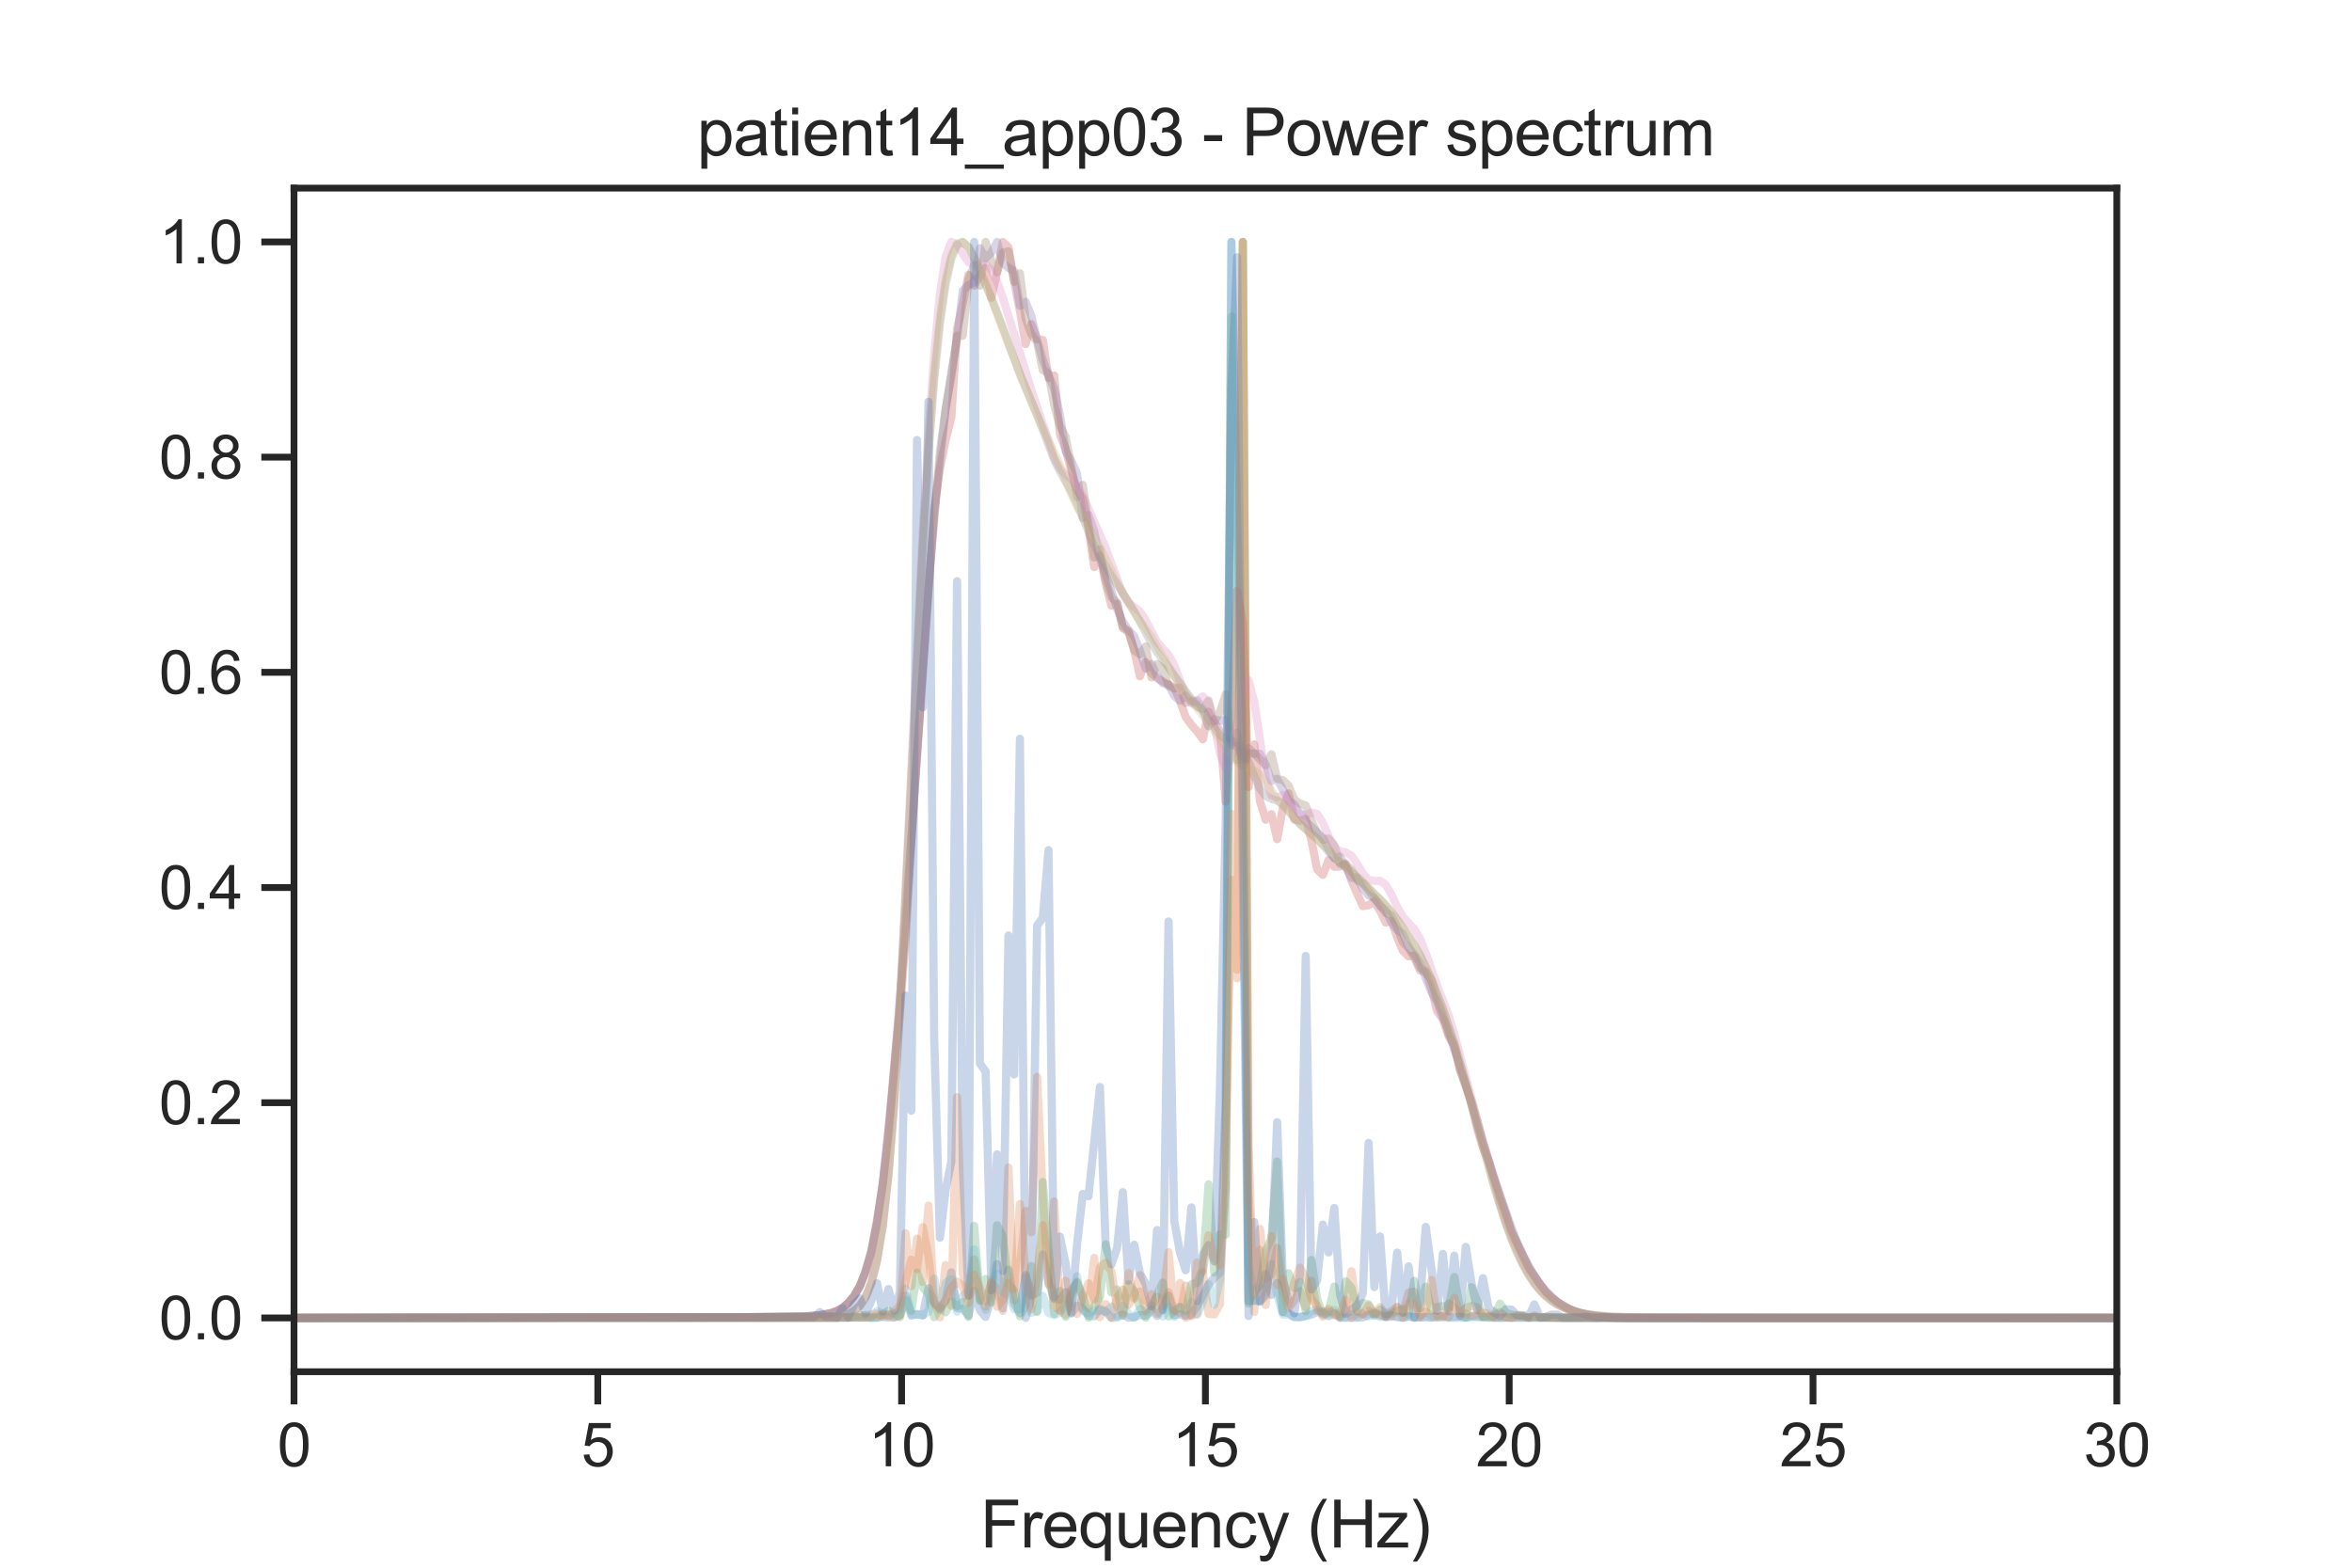 <?xml version="1.0" encoding="utf-8" standalone="no"?>
<!DOCTYPE svg PUBLIC "-//W3C//DTD SVG 1.1//EN"
  "http://www.w3.org/Graphics/SVG/1.1/DTD/svg11.dtd">
<svg xmlns:xlink="http://www.w3.org/1999/xlink" width="432pt" height="288pt" viewBox="0 0 432 288" xmlns="http://www.w3.org/2000/svg" version="1.1">
 <defs>
  <style type="text/css">*{stroke-linejoin: round; stroke-linecap: butt}</style>
 </defs>
 <g id="figure_1">
  <g id="patch_1">
   <path d="M 0 288 
L 432 288 
L 432 0 
L 0 0 
z
" style="fill: #ffffff"/>
  </g>
  <g id="axes_1">
   <g id="patch_2">
    <path d="M 54 252 
L 388.8 252 
L 388.8 34.56 
L 54 34.56 
z
" style="fill: #ffffff"/>
   </g>
   <g id="matplotlib.axis_1">
    <g id="xtick_1">
     <g id="line2d_1">
      <defs>
       <path id="mbbaa19a462" d="M 0 0 
L 0 6 
" style="stroke: #262626; stroke-width: 1.25"/>
      </defs>
      <g>
       <use xlink:href="#mbbaa19a462" x="54" y="252" style="fill: #262626; stroke: #262626; stroke-width: 1.25"/>
      </g>
     </g>
     <g id="text_1">
      <!-- 0 -->
      <g style="fill: #262626" transform="translate(50.941 269.374)scale(0.11 -0.11)">
       <defs>
        <path id="ArialMT-30" d="M 266 2259 
Q 266 3072 433 3567 
Q 600 4063 929 4331 
Q 1259 4600 1759 4600 
Q 2128 4600 2406 4451 
Q 2684 4303 2865 4023 
Q 3047 3744 3150 3342 
Q 3253 2941 3253 2259 
Q 3253 1453 3087 958 
Q 2922 463 2592 192 
Q 2263 -78 1759 -78 
Q 1097 -78 719 397 
Q 266 969 266 2259 
z
M 844 2259 
Q 844 1131 1108 757 
Q 1372 384 1759 384 
Q 2147 384 2411 759 
Q 2675 1134 2675 2259 
Q 2675 3391 2411 3762 
Q 2147 4134 1753 4134 
Q 1366 4134 1134 3806 
Q 844 3388 844 2259 
z
" transform="scale(0.016)"/>
       </defs>
       <use xlink:href="#ArialMT-30"/>
      </g>
     </g>
    </g>
    <g id="xtick_2">
     <g id="line2d_2">
      <g>
       <use xlink:href="#mbbaa19a462" x="109.8" y="252" style="fill: #262626; stroke: #262626; stroke-width: 1.25"/>
      </g>
     </g>
     <g id="text_2">
      <!-- 5 -->
      <g style="fill: #262626" transform="translate(106.741 269.374)scale(0.11 -0.11)">
       <defs>
        <path id="ArialMT-35" d="M 266 1200 
L 856 1250 
Q 922 819 1161 601 
Q 1400 384 1738 384 
Q 2144 384 2425 690 
Q 2706 997 2706 1503 
Q 2706 1984 2436 2262 
Q 2166 2541 1728 2541 
Q 1456 2541 1237 2417 
Q 1019 2294 894 2097 
L 366 2166 
L 809 4519 
L 3088 4519 
L 3088 3981 
L 1259 3981 
L 1013 2750 
Q 1425 3038 1878 3038 
Q 2478 3038 2890 2622 
Q 3303 2206 3303 1553 
Q 3303 931 2941 478 
Q 2500 -78 1738 -78 
Q 1113 -78 717 272 
Q 322 622 266 1200 
z
" transform="scale(0.016)"/>
       </defs>
       <use xlink:href="#ArialMT-35"/>
      </g>
     </g>
    </g>
    <g id="xtick_3">
     <g id="line2d_3">
      <g>
       <use xlink:href="#mbbaa19a462" x="165.6" y="252" style="fill: #262626; stroke: #262626; stroke-width: 1.25"/>
      </g>
     </g>
     <g id="text_3">
      <!-- 10 -->
      <g style="fill: #262626" transform="translate(159.483 269.374)scale(0.11 -0.11)">
       <defs>
        <path id="ArialMT-31" d="M 2384 0 
L 1822 0 
L 1822 3584 
Q 1619 3391 1289 3197 
Q 959 3003 697 2906 
L 697 3450 
Q 1169 3672 1522 3987 
Q 1875 4303 2022 4600 
L 2384 4600 
L 2384 0 
z
" transform="scale(0.016)"/>
       </defs>
       <use xlink:href="#ArialMT-31"/>
       <use xlink:href="#ArialMT-30" x="55.615"/>
      </g>
     </g>
    </g>
    <g id="xtick_4">
     <g id="line2d_4">
      <g>
       <use xlink:href="#mbbaa19a462" x="221.4" y="252" style="fill: #262626; stroke: #262626; stroke-width: 1.25"/>
      </g>
     </g>
     <g id="text_4">
      <!-- 15 -->
      <g style="fill: #262626" transform="translate(215.283 269.374)scale(0.11 -0.11)">
       <use xlink:href="#ArialMT-31"/>
       <use xlink:href="#ArialMT-35" x="55.615"/>
      </g>
     </g>
    </g>
    <g id="xtick_5">
     <g id="line2d_5">
      <g>
       <use xlink:href="#mbbaa19a462" x="277.2" y="252" style="fill: #262626; stroke: #262626; stroke-width: 1.25"/>
      </g>
     </g>
     <g id="text_5">
      <!-- 20 -->
      <g style="fill: #262626" transform="translate(271.083 269.374)scale(0.11 -0.11)">
       <defs>
        <path id="ArialMT-32" d="M 3222 541 
L 3222 0 
L 194 0 
Q 188 203 259 391 
Q 375 700 629 1000 
Q 884 1300 1366 1694 
Q 2113 2306 2375 2664 
Q 2638 3022 2638 3341 
Q 2638 3675 2398 3904 
Q 2159 4134 1775 4134 
Q 1369 4134 1125 3890 
Q 881 3647 878 3216 
L 300 3275 
Q 359 3922 746 4261 
Q 1134 4600 1788 4600 
Q 2447 4600 2831 4234 
Q 3216 3869 3216 3328 
Q 3216 3053 3103 2787 
Q 2991 2522 2730 2228 
Q 2469 1934 1863 1422 
Q 1356 997 1212 845 
Q 1069 694 975 541 
L 3222 541 
z
" transform="scale(0.016)"/>
       </defs>
       <use xlink:href="#ArialMT-32"/>
       <use xlink:href="#ArialMT-30" x="55.615"/>
      </g>
     </g>
    </g>
    <g id="xtick_6">
     <g id="line2d_6">
      <g>
       <use xlink:href="#mbbaa19a462" x="333" y="252" style="fill: #262626; stroke: #262626; stroke-width: 1.25"/>
      </g>
     </g>
     <g id="text_6">
      <!-- 25 -->
      <g style="fill: #262626" transform="translate(326.883 269.374)scale(0.11 -0.11)">
       <use xlink:href="#ArialMT-32"/>
       <use xlink:href="#ArialMT-35" x="55.615"/>
      </g>
     </g>
    </g>
    <g id="xtick_7">
     <g id="line2d_7">
      <g>
       <use xlink:href="#mbbaa19a462" x="388.8" y="252" style="fill: #262626; stroke: #262626; stroke-width: 1.25"/>
      </g>
     </g>
     <g id="text_7">
      <!-- 30 -->
      <g style="fill: #262626" transform="translate(382.683 269.374)scale(0.11 -0.11)">
       <defs>
        <path id="ArialMT-33" d="M 269 1209 
L 831 1284 
Q 928 806 1161 595 
Q 1394 384 1728 384 
Q 2125 384 2398 659 
Q 2672 934 2672 1341 
Q 2672 1728 2419 1979 
Q 2166 2231 1775 2231 
Q 1616 2231 1378 2169 
L 1441 2663 
Q 1497 2656 1531 2656 
Q 1891 2656 2178 2843 
Q 2466 3031 2466 3422 
Q 2466 3731 2256 3934 
Q 2047 4138 1716 4138 
Q 1388 4138 1169 3931 
Q 950 3725 888 3313 
L 325 3413 
Q 428 3978 793 4289 
Q 1159 4600 1703 4600 
Q 2078 4600 2393 4439 
Q 2709 4278 2876 4000 
Q 3044 3722 3044 3409 
Q 3044 3113 2884 2869 
Q 2725 2625 2413 2481 
Q 2819 2388 3044 2092 
Q 3269 1797 3269 1353 
Q 3269 753 2831 336 
Q 2394 -81 1725 -81 
Q 1122 -81 723 278 
Q 325 638 269 1209 
z
" transform="scale(0.016)"/>
       </defs>
       <use xlink:href="#ArialMT-33"/>
       <use xlink:href="#ArialMT-30" x="55.615"/>
      </g>
     </g>
    </g>
    <g id="text_8">
     <!-- Frequency (Hz) -->
     <g style="fill: #262626" transform="translate(180.059 284.295)scale(0.12 -0.12)">
      <defs>
       <path id="ArialMT-46" d="M 525 0 
L 525 4581 
L 3616 4581 
L 3616 4041 
L 1131 4041 
L 1131 2622 
L 3281 2622 
L 3281 2081 
L 1131 2081 
L 1131 0 
L 525 0 
z
" transform="scale(0.016)"/>
       <path id="ArialMT-72" d="M 416 0 
L 416 3319 
L 922 3319 
L 922 2816 
Q 1116 3169 1280 3281 
Q 1444 3394 1641 3394 
Q 1925 3394 2219 3213 
L 2025 2691 
Q 1819 2813 1613 2813 
Q 1428 2813 1281 2702 
Q 1134 2591 1072 2394 
Q 978 2094 978 1738 
L 978 0 
L 416 0 
z
" transform="scale(0.016)"/>
       <path id="ArialMT-65" d="M 2694 1069 
L 3275 997 
Q 3138 488 2766 206 
Q 2394 -75 1816 -75 
Q 1088 -75 661 373 
Q 234 822 234 1631 
Q 234 2469 665 2931 
Q 1097 3394 1784 3394 
Q 2450 3394 2872 2941 
Q 3294 2488 3294 1666 
Q 3294 1616 3291 1516 
L 816 1516 
Q 847 969 1125 678 
Q 1403 388 1819 388 
Q 2128 388 2347 550 
Q 2566 713 2694 1069 
z
M 847 1978 
L 2700 1978 
Q 2663 2397 2488 2606 
Q 2219 2931 1791 2931 
Q 1403 2931 1139 2672 
Q 875 2413 847 1978 
z
" transform="scale(0.016)"/>
       <path id="ArialMT-71" d="M 2538 -1272 
L 2538 353 
Q 2406 169 2170 47 
Q 1934 -75 1669 -75 
Q 1078 -75 651 397 
Q 225 869 225 1691 
Q 225 2191 398 2587 
Q 572 2984 901 3189 
Q 1231 3394 1625 3394 
Q 2241 3394 2594 2875 
L 2594 3319 
L 3100 3319 
L 3100 -1272 
L 2538 -1272 
z
M 803 1669 
Q 803 1028 1072 708 
Q 1341 388 1716 388 
Q 2075 388 2334 692 
Q 2594 997 2594 1619 
Q 2594 2281 2320 2615 
Q 2047 2950 1678 2950 
Q 1313 2950 1058 2639 
Q 803 2328 803 1669 
z
" transform="scale(0.016)"/>
       <path id="ArialMT-75" d="M 2597 0 
L 2597 488 
Q 2209 -75 1544 -75 
Q 1250 -75 995 37 
Q 741 150 617 320 
Q 494 491 444 738 
Q 409 903 409 1263 
L 409 3319 
L 972 3319 
L 972 1478 
Q 972 1038 1006 884 
Q 1059 663 1231 536 
Q 1403 409 1656 409 
Q 1909 409 2131 539 
Q 2353 669 2445 892 
Q 2538 1116 2538 1541 
L 2538 3319 
L 3100 3319 
L 3100 0 
L 2597 0 
z
" transform="scale(0.016)"/>
       <path id="ArialMT-6e" d="M 422 0 
L 422 3319 
L 928 3319 
L 928 2847 
Q 1294 3394 1984 3394 
Q 2284 3394 2536 3286 
Q 2788 3178 2913 3003 
Q 3038 2828 3088 2588 
Q 3119 2431 3119 2041 
L 3119 0 
L 2556 0 
L 2556 2019 
Q 2556 2363 2490 2533 
Q 2425 2703 2258 2804 
Q 2091 2906 1866 2906 
Q 1506 2906 1245 2678 
Q 984 2450 984 1813 
L 984 0 
L 422 0 
z
" transform="scale(0.016)"/>
       <path id="ArialMT-63" d="M 2588 1216 
L 3141 1144 
Q 3050 572 2676 248 
Q 2303 -75 1759 -75 
Q 1078 -75 664 370 
Q 250 816 250 1647 
Q 250 2184 428 2587 
Q 606 2991 970 3192 
Q 1334 3394 1763 3394 
Q 2303 3394 2647 3120 
Q 2991 2847 3088 2344 
L 2541 2259 
Q 2463 2594 2264 2762 
Q 2066 2931 1784 2931 
Q 1359 2931 1093 2626 
Q 828 2322 828 1663 
Q 828 994 1084 691 
Q 1341 388 1753 388 
Q 2084 388 2306 591 
Q 2528 794 2588 1216 
z
" transform="scale(0.016)"/>
       <path id="ArialMT-79" d="M 397 -1278 
L 334 -750 
Q 519 -800 656 -800 
Q 844 -800 956 -737 
Q 1069 -675 1141 -563 
Q 1194 -478 1313 -144 
Q 1328 -97 1363 -6 
L 103 3319 
L 709 3319 
L 1400 1397 
Q 1534 1031 1641 628 
Q 1738 1016 1872 1384 
L 2581 3319 
L 3144 3319 
L 1881 -56 
Q 1678 -603 1566 -809 
Q 1416 -1088 1222 -1217 
Q 1028 -1347 759 -1347 
Q 597 -1347 397 -1278 
z
" transform="scale(0.016)"/>
       <path id="ArialMT-20" transform="scale(0.016)"/>
       <path id="ArialMT-28" d="M 1497 -1347 
Q 1031 -759 709 28 
Q 388 816 388 1659 
Q 388 2403 628 3084 
Q 909 3875 1497 4659 
L 1900 4659 
Q 1522 4009 1400 3731 
Q 1209 3300 1100 2831 
Q 966 2247 966 1656 
Q 966 153 1900 -1347 
L 1497 -1347 
z
" transform="scale(0.016)"/>
       <path id="ArialMT-48" d="M 513 0 
L 513 4581 
L 1119 4581 
L 1119 2700 
L 3500 2700 
L 3500 4581 
L 4106 4581 
L 4106 0 
L 3500 0 
L 3500 2159 
L 1119 2159 
L 1119 0 
L 513 0 
z
" transform="scale(0.016)"/>
       <path id="ArialMT-7a" d="M 125 0 
L 125 456 
L 2238 2881 
Q 1878 2863 1603 2863 
L 250 2863 
L 250 3319 
L 2963 3319 
L 2963 2947 
L 1166 841 
L 819 456 
Q 1197 484 1528 484 
L 3063 484 
L 3063 0 
L 125 0 
z
" transform="scale(0.016)"/>
       <path id="ArialMT-29" d="M 791 -1347 
L 388 -1347 
Q 1322 153 1322 1656 
Q 1322 2244 1188 2822 
Q 1081 3291 891 3722 
Q 769 4003 388 4659 
L 791 4659 
Q 1378 3875 1659 3084 
Q 1900 2403 1900 1659 
Q 1900 816 1576 28 
Q 1253 -759 791 -1347 
z
" transform="scale(0.016)"/>
      </defs>
      <use xlink:href="#ArialMT-46"/>
      <use xlink:href="#ArialMT-72" x="61.084"/>
      <use xlink:href="#ArialMT-65" x="94.385"/>
      <use xlink:href="#ArialMT-71" x="150"/>
      <use xlink:href="#ArialMT-75" x="205.615"/>
      <use xlink:href="#ArialMT-65" x="261.23"/>
      <use xlink:href="#ArialMT-6e" x="316.846"/>
      <use xlink:href="#ArialMT-63" x="372.461"/>
      <use xlink:href="#ArialMT-79" x="422.461"/>
      <use xlink:href="#ArialMT-20" x="472.461"/>
      <use xlink:href="#ArialMT-28" x="500.244"/>
      <use xlink:href="#ArialMT-48" x="533.545"/>
      <use xlink:href="#ArialMT-7a" x="605.762"/>
      <use xlink:href="#ArialMT-29" x="655.762"/>
     </g>
    </g>
   </g>
   <g id="matplotlib.axis_2">
    <g id="ytick_1">
     <g id="line2d_8">
      <defs>
       <path id="m4059920c6f" d="M 0 0 
L -6 0 
" style="stroke: #262626; stroke-width: 1.25"/>
      </defs>
      <g>
       <use xlink:href="#m4059920c6f" x="54" y="242.116" style="fill: #262626; stroke: #262626; stroke-width: 1.25"/>
      </g>
     </g>
     <g id="text_9">
      <!-- 0.0 -->
      <g style="fill: #262626" transform="translate(29.21 246.053)scale(0.11 -0.11)">
       <defs>
        <path id="ArialMT-2e" d="M 581 0 
L 581 641 
L 1222 641 
L 1222 0 
L 581 0 
z
" transform="scale(0.016)"/>
       </defs>
       <use xlink:href="#ArialMT-30"/>
       <use xlink:href="#ArialMT-2e" x="55.615"/>
       <use xlink:href="#ArialMT-30" x="83.398"/>
      </g>
     </g>
    </g>
    <g id="ytick_2">
     <g id="line2d_9">
      <g>
       <use xlink:href="#m4059920c6f" x="54" y="202.582" style="fill: #262626; stroke: #262626; stroke-width: 1.25"/>
      </g>
     </g>
     <g id="text_10">
      <!-- 0.2 -->
      <g style="fill: #262626" transform="translate(29.21 206.519)scale(0.11 -0.11)">
       <use xlink:href="#ArialMT-30"/>
       <use xlink:href="#ArialMT-2e" x="55.615"/>
       <use xlink:href="#ArialMT-32" x="83.398"/>
      </g>
     </g>
    </g>
    <g id="ytick_3">
     <g id="line2d_10">
      <g>
       <use xlink:href="#m4059920c6f" x="54" y="163.047" style="fill: #262626; stroke: #262626; stroke-width: 1.25"/>
      </g>
     </g>
     <g id="text_11">
      <!-- 0.4 -->
      <g style="fill: #262626" transform="translate(29.21 166.984)scale(0.11 -0.11)">
       <defs>
        <path id="ArialMT-34" d="M 2069 0 
L 2069 1097 
L 81 1097 
L 81 1613 
L 2172 4581 
L 2631 4581 
L 2631 1613 
L 3250 1613 
L 3250 1097 
L 2631 1097 
L 2631 0 
L 2069 0 
z
M 2069 1613 
L 2069 3678 
L 634 1613 
L 2069 1613 
z
" transform="scale(0.016)"/>
       </defs>
       <use xlink:href="#ArialMT-30"/>
       <use xlink:href="#ArialMT-2e" x="55.615"/>
       <use xlink:href="#ArialMT-34" x="83.398"/>
      </g>
     </g>
    </g>
    <g id="ytick_4">
     <g id="line2d_11">
      <g>
       <use xlink:href="#m4059920c6f" x="54" y="123.513" style="fill: #262626; stroke: #262626; stroke-width: 1.25"/>
      </g>
     </g>
     <g id="text_12">
      <!-- 0.6 -->
      <g style="fill: #262626" transform="translate(29.21 127.45)scale(0.11 -0.11)">
       <defs>
        <path id="ArialMT-36" d="M 3184 3459 
L 2625 3416 
Q 2550 3747 2413 3897 
Q 2184 4138 1850 4138 
Q 1581 4138 1378 3988 
Q 1113 3794 959 3422 
Q 806 3050 800 2363 
Q 1003 2672 1297 2822 
Q 1591 2972 1913 2972 
Q 2475 2972 2870 2558 
Q 3266 2144 3266 1488 
Q 3266 1056 3080 686 
Q 2894 316 2569 119 
Q 2244 -78 1831 -78 
Q 1128 -78 684 439 
Q 241 956 241 2144 
Q 241 3472 731 4075 
Q 1159 4600 1884 4600 
Q 2425 4600 2770 4297 
Q 3116 3994 3184 3459 
z
M 888 1484 
Q 888 1194 1011 928 
Q 1134 663 1356 523 
Q 1578 384 1822 384 
Q 2178 384 2434 671 
Q 2691 959 2691 1453 
Q 2691 1928 2437 2201 
Q 2184 2475 1800 2475 
Q 1419 2475 1153 2201 
Q 888 1928 888 1484 
z
" transform="scale(0.016)"/>
       </defs>
       <use xlink:href="#ArialMT-30"/>
       <use xlink:href="#ArialMT-2e" x="55.615"/>
       <use xlink:href="#ArialMT-36" x="83.398"/>
      </g>
     </g>
    </g>
    <g id="ytick_5">
     <g id="line2d_12">
      <g>
       <use xlink:href="#m4059920c6f" x="54" y="83.978" style="fill: #262626; stroke: #262626; stroke-width: 1.25"/>
      </g>
     </g>
     <g id="text_13">
      <!-- 0.8 -->
      <g style="fill: #262626" transform="translate(29.21 87.915)scale(0.11 -0.11)">
       <defs>
        <path id="ArialMT-38" d="M 1131 2484 
Q 781 2613 612 2850 
Q 444 3088 444 3419 
Q 444 3919 803 4259 
Q 1163 4600 1759 4600 
Q 2359 4600 2725 4251 
Q 3091 3903 3091 3403 
Q 3091 3084 2923 2848 
Q 2756 2613 2416 2484 
Q 2838 2347 3058 2040 
Q 3278 1734 3278 1309 
Q 3278 722 2862 322 
Q 2447 -78 1769 -78 
Q 1091 -78 675 323 
Q 259 725 259 1325 
Q 259 1772 486 2073 
Q 713 2375 1131 2484 
z
M 1019 3438 
Q 1019 3113 1228 2906 
Q 1438 2700 1772 2700 
Q 2097 2700 2305 2904 
Q 2513 3109 2513 3406 
Q 2513 3716 2298 3927 
Q 2084 4138 1766 4138 
Q 1444 4138 1231 3931 
Q 1019 3725 1019 3438 
z
M 838 1322 
Q 838 1081 952 856 
Q 1066 631 1291 507 
Q 1516 384 1775 384 
Q 2178 384 2440 643 
Q 2703 903 2703 1303 
Q 2703 1709 2433 1975 
Q 2163 2241 1756 2241 
Q 1359 2241 1098 1978 
Q 838 1716 838 1322 
z
" transform="scale(0.016)"/>
       </defs>
       <use xlink:href="#ArialMT-30"/>
       <use xlink:href="#ArialMT-2e" x="55.615"/>
       <use xlink:href="#ArialMT-38" x="83.398"/>
      </g>
     </g>
    </g>
    <g id="ytick_6">
     <g id="line2d_13">
      <g>
       <use xlink:href="#m4059920c6f" x="54" y="44.444" style="fill: #262626; stroke: #262626; stroke-width: 1.25"/>
      </g>
     </g>
     <g id="text_14">
      <!-- 1.0 -->
      <g style="fill: #262626" transform="translate(29.21 48.38)scale(0.11 -0.11)">
       <use xlink:href="#ArialMT-31"/>
       <use xlink:href="#ArialMT-2e" x="55.615"/>
       <use xlink:href="#ArialMT-30" x="83.398"/>
      </g>
     </g>
    </g>
   </g>
   <g id="line2d_14">
    <path d="M 54 242.116 
L 161.086 242.07 
L 162.135 241.908 
L 163.185 242.045 
L 164.235 242.006 
L 165.285 241.565 
L 166.335 238.054 
L 167.385 241.715 
L 168.435 241.371 
L 169.484 241.686 
L 170.534 236.629 
L 171.584 239.182 
L 172.634 240.596 
L 173.684 238.834 
L 174.734 233.75 
L 175.784 240.316 
L 176.833 240.412 
L 177.883 241.674 
L 178.933 237.138 
L 179.983 240.713 
L 181.033 241.929 
L 182.083 238.294 
L 183.133 232.218 
L 184.183 240.36 
L 185.232 233.236 
L 186.282 239.529 
L 187.332 241.262 
L 188.382 234.24 
L 189.432 237.977 
L 190.482 237.488 
L 191.532 230.481 
L 192.581 235.437 
L 193.631 238.627 
L 194.681 238.736 
L 195.731 237.378 
L 196.781 241.311 
L 197.831 239.85 
L 198.881 240.391 
L 199.93 241.694 
L 200.98 241.811 
L 202.03 240.453 
L 203.08 240.912 
L 204.13 242.112 
L 205.18 242.004 
L 206.23 241.465 
L 207.279 242.079 
L 208.329 241.964 
L 209.379 241.56 
L 210.429 241.732 
L 211.479 240.593 
L 212.529 241.756 
L 213.579 240.254 
L 214.628 238.041 
L 215.678 241.614 
L 216.728 241.432 
L 217.778 241.748 
L 218.828 241.424 
L 219.878 239.937 
L 221.977 236.028 
L 223.027 234.702 
L 224.077 233.832 
L 225.127 202.343 
L 226.177 44.444 
L 227.227 95.236 
L 228.277 134.704 
L 229.326 239 
L 231.426 238.926 
L 232.476 234.065 
L 233.526 237.883 
L 234.576 235.724 
L 235.626 241.033 
L 236.675 241.216 
L 237.725 241.917 
L 238.775 242.03 
L 240.875 241.509 
L 241.925 241.041 
L 242.975 241.218 
L 244.024 241.8 
L 245.074 241.274 
L 246.124 242.086 
L 248.224 242.1 
L 250.324 242.023 
L 251.373 241.529 
L 252.423 241.198 
L 253.473 241.686 
L 254.523 241.758 
L 255.573 241.599 
L 256.623 241.929 
L 257.673 242.095 
L 258.722 241.888 
L 259.772 242.035 
L 260.822 242.049 
L 261.872 241.877 
L 262.922 242.063 
L 263.972 241.762 
L 265.022 241.76 
L 266.071 241.983 
L 268.171 241.856 
L 269.221 242.06 
L 270.271 241.807 
L 271.321 241.925 
L 273.421 241.901 
L 274.47 242.081 
L 278.67 242.106 
L 283.919 242.072 
L 288.119 242.103 
L 326.963 242.116 
L 388.905 242.116 
L 388.905 242.116 
" clip-path="url(#p145c079528)" style="fill: none; stroke: #4c72b0; stroke-opacity: 0.3; stroke-width: 1.5; stroke-linecap: round"/>
   </g>
   <g id="line2d_15">
    <path d="M 54 242.114 
L 149.537 242.1 
L 150.587 241.959 
L 151.637 242.079 
L 153.737 242.114 
L 154.786 241.923 
L 155.836 242.095 
L 156.886 241.733 
L 157.936 241.539 
L 158.986 241.853 
L 160.036 241.458 
L 161.086 241.267 
L 162.135 241.915 
L 163.185 241.396 
L 164.235 242.048 
L 165.285 241.689 
L 166.335 226.563 
L 167.385 236.294 
L 168.435 227.539 
L 169.484 235.516 
L 170.534 221.488 
L 171.584 239.031 
L 172.634 242.024 
L 173.684 232.398 
L 174.734 239.907 
L 175.784 201.544 
L 176.833 233.993 
L 177.883 238.038 
L 178.933 231.361 
L 179.983 238.713 
L 181.033 239.139 
L 182.083 235.765 
L 183.133 236.807 
L 184.183 240.837 
L 185.232 214.476 
L 186.282 238.888 
L 187.332 232.744 
L 188.382 222.457 
L 189.432 226.375 
L 190.482 197.84 
L 191.532 219.776 
L 192.581 235.984 
L 193.631 220.72 
L 194.681 240.69 
L 195.731 241.566 
L 196.781 237.884 
L 197.831 235.433 
L 198.881 238.607 
L 199.93 240.365 
L 200.98 231.103 
L 202.03 241.978 
L 203.08 239.552 
L 204.13 242.028 
L 205.18 238.412 
L 206.23 236.917 
L 207.279 239.71 
L 208.329 238.071 
L 209.379 234.262 
L 210.429 238.962 
L 211.479 239.645 
L 212.529 238.24 
L 213.579 239.934 
L 214.628 237.377 
L 215.678 240.648 
L 216.728 241.244 
L 217.778 236.165 
L 218.828 241.749 
L 219.878 241.297 
L 220.928 233.735 
L 221.977 241.343 
L 223.027 241.464 
L 224.077 239.56 
L 225.127 207.159 
L 226.177 161.632 
L 227.227 179.712 
L 228.277 44.444 
L 229.326 210.289 
L 230.376 241.03 
L 231.426 225.769 
L 232.476 234.909 
L 233.526 234.137 
L 234.576 229.252 
L 235.626 237.312 
L 236.675 240.29 
L 237.725 238.875 
L 238.775 237.199 
L 239.825 240.188 
L 240.875 235.297 
L 241.925 240.798 
L 242.975 240.917 
L 244.024 240.875 
L 245.074 241.149 
L 246.124 242.085 
L 247.174 240.578 
L 248.224 233.53 
L 249.274 240.96 
L 250.324 241.32 
L 251.373 240.786 
L 252.423 241.416 
L 253.473 240.145 
L 254.523 241.387 
L 255.573 240.855 
L 256.623 240.161 
L 257.673 241.23 
L 258.722 237.458 
L 259.772 237.319 
L 260.822 241.712 
L 261.872 240.958 
L 262.922 241.711 
L 263.972 242.08 
L 265.022 241.867 
L 266.071 239.452 
L 267.121 240.196 
L 268.171 241.301 
L 269.221 240.271 
L 270.271 239.92 
L 271.321 240.175 
L 272.371 241.87 
L 273.421 242.073 
L 274.47 241.709 
L 275.52 241.027 
L 276.57 241.937 
L 277.62 242.002 
L 279.72 241.765 
L 280.77 242.113 
L 281.819 241.667 
L 282.869 242.063 
L 283.919 241.886 
L 286.019 242.064 
L 300.717 242.109 
L 388.905 242.116 
L 388.905 242.116 
" clip-path="url(#p145c079528)" style="fill: none; stroke: #dd8452; stroke-opacity: 0.3; stroke-width: 1.5; stroke-linecap: round"/>
   </g>
   <g id="line2d_16">
    <path d="M 54 242.116 
L 155.836 242.068 
L 156.886 241.841 
L 157.936 242.032 
L 158.986 241.944 
L 160.036 242.113 
L 161.086 242.065 
L 163.185 240.795 
L 165.285 241.999 
L 166.335 238.834 
L 167.385 240.825 
L 168.435 233.805 
L 169.484 236.464 
L 170.534 237.656 
L 171.584 241.977 
L 172.634 240.185 
L 173.684 241.091 
L 174.734 239.068 
L 175.784 239.968 
L 176.833 239.2 
L 177.883 241.928 
L 178.933 225.2 
L 179.983 238.974 
L 181.033 234.967 
L 182.083 239.271 
L 183.133 225.09 
L 184.183 227.098 
L 185.232 236.015 
L 186.282 237.135 
L 187.332 241.81 
L 188.382 239.743 
L 189.432 232.572 
L 190.482 241.009 
L 191.532 217.139 
L 193.631 241.372 
L 194.681 237.173 
L 195.731 241.921 
L 196.781 236.956 
L 197.831 235.669 
L 198.881 238.024 
L 199.93 242.062 
L 200.98 239.97 
L 202.03 238.275 
L 203.08 228.589 
L 204.13 237.444 
L 205.18 236.911 
L 206.23 241.716 
L 207.279 235.921 
L 208.329 237.208 
L 209.379 240.214 
L 210.429 242.087 
L 211.479 240.54 
L 212.529 237.82 
L 213.579 235.618 
L 214.628 241.858 
L 215.678 240.886 
L 216.728 240.072 
L 217.778 240.877 
L 218.828 235.946 
L 219.878 235.655 
L 220.928 233.162 
L 221.977 217.564 
L 223.027 233.773 
L 224.077 226.762 
L 225.127 226.813 
L 226.177 58.152 
L 227.227 139.605 
L 228.277 44.444 
L 229.326 239.456 
L 230.376 237.207 
L 231.426 236.068 
L 232.476 229.81 
L 233.526 227.526 
L 234.576 213.389 
L 235.626 241.085 
L 236.675 233.889 
L 237.725 236.63 
L 238.775 235.529 
L 239.825 240.902 
L 240.875 231.463 
L 241.925 238.593 
L 242.975 241.55 
L 244.024 241.046 
L 245.074 236.349 
L 246.124 241.838 
L 247.174 235.41 
L 248.224 236.588 
L 249.274 240.971 
L 250.324 239.383 
L 251.373 239.618 
L 252.423 241.71 
L 253.473 240.58 
L 254.523 241.499 
L 255.573 241.286 
L 256.623 240.812 
L 257.673 240.463 
L 258.722 241.5 
L 259.772 235.32 
L 260.822 240.392 
L 261.872 236.381 
L 262.922 240.717 
L 263.972 240.107 
L 265.022 239.928 
L 266.071 240.48 
L 267.121 234.606 
L 268.171 240.468 
L 269.221 242.003 
L 270.271 236.465 
L 271.321 238.979 
L 272.371 241.945 
L 273.421 241.727 
L 274.47 241.793 
L 275.52 239.48 
L 276.57 241.131 
L 277.62 241.528 
L 278.67 241.602 
L 280.77 242.06 
L 281.819 241.885 
L 282.869 242.069 
L 290.218 242.11 
L 312.265 242.114 
L 388.905 242.116 
L 388.905 242.116 
" clip-path="url(#p145c079528)" style="fill: none; stroke: #55a868; stroke-opacity: 0.3; stroke-width: 1.5; stroke-linecap: round"/>
   </g>
   <g id="line2d_17">
    <path d="M 54 242.116 
L 134.839 242.008 
L 147.437 241.846 
L 150.587 241.624 
L 152.687 241.203 
L 153.737 240.814 
L 154.786 240.218 
L 155.836 239.295 
L 156.886 238.03 
L 157.936 236.305 
L 158.986 233.699 
L 160.036 230.164 
L 161.086 224.497 
L 162.135 217.437 
L 163.185 207.628 
L 164.235 195.884 
L 165.285 185.789 
L 166.335 172.591 
L 167.385 154.451 
L 171.584 93.471 
L 172.634 86.079 
L 173.684 80.9 
L 174.734 76.71 
L 175.784 60.476 
L 176.833 55.783 
L 177.883 50.475 
L 178.933 52.48 
L 179.983 50.581 
L 181.033 49.23 
L 182.083 54.7 
L 183.133 50.082 
L 184.183 44.444 
L 185.232 45.436 
L 186.282 51.711 
L 187.332 57.125 
L 188.382 63.208 
L 189.432 59.54 
L 190.482 62.309 
L 191.532 62.463 
L 192.581 69.44 
L 193.631 68.976 
L 194.681 79.817 
L 195.731 82.464 
L 196.781 86.664 
L 197.831 90.152 
L 198.881 91.549 
L 199.93 97.042 
L 200.98 104.168 
L 202.03 102.028 
L 203.08 107.137 
L 204.13 111.262 
L 205.18 110.91 
L 206.23 115.165 
L 207.279 115.901 
L 208.329 119.443 
L 209.379 124.237 
L 210.429 121.622 
L 211.479 123.679 
L 212.529 124.636 
L 214.628 125.746 
L 215.678 126.322 
L 216.728 128.791 
L 217.778 131.705 
L 218.828 133.174 
L 219.878 134.356 
L 220.928 135.813 
L 221.977 130.762 
L 223.027 132.66 
L 224.077 134.274 
L 225.127 147.269 
L 226.177 130.958 
L 227.227 108.53 
L 228.277 114.536 
L 229.326 144.582 
L 230.376 136.742 
L 231.426 147.211 
L 232.476 150.589 
L 233.526 149.57 
L 234.576 154.159 
L 235.626 148.436 
L 236.675 145.753 
L 237.725 150.553 
L 238.775 150.784 
L 239.825 150.437 
L 240.875 154.404 
L 241.925 159.717 
L 242.975 160.72 
L 244.024 157.98 
L 245.074 159.236 
L 246.124 159.177 
L 247.174 158.614 
L 248.224 161.802 
L 250.324 166.466 
L 251.373 166.292 
L 252.423 165.614 
L 253.473 167.312 
L 254.523 169.48 
L 255.573 169.133 
L 256.623 172.194 
L 257.673 174.679 
L 258.722 175.69 
L 259.772 175.561 
L 260.822 177.813 
L 261.872 178.405 
L 262.922 181.639 
L 263.972 185.764 
L 265.022 187.243 
L 266.071 190.365 
L 267.121 192.263 
L 268.171 196.522 
L 270.271 202.682 
L 271.321 207.423 
L 272.371 210.856 
L 273.421 213.334 
L 275.52 220.318 
L 276.57 223.144 
L 277.62 226.423 
L 280.77 232.977 
L 283.919 237.391 
L 284.969 238.399 
L 286.019 239.221 
L 288.119 240.462 
L 289.168 240.91 
L 291.268 241.494 
L 293.368 241.829 
L 296.517 242.051 
L 301.767 242.108 
L 331.163 242.089 
L 388.905 242.102 
L 388.905 242.102 
" clip-path="url(#p145c079528)" style="fill: none; stroke: #c44e52; stroke-opacity: 0.3; stroke-width: 1.5; stroke-linecap: round"/>
   </g>
   <g id="line2d_18">
    <path d="M 54 242.116 
L 134.839 242.009 
L 148.487 241.804 
L 150.587 241.627 
L 152.687 241.214 
L 153.737 240.831 
L 154.786 240.245 
L 155.836 239.389 
L 156.886 238.099 
L 157.936 236.294 
L 158.986 233.506 
L 160.036 229.773 
L 161.086 224.806 
L 162.135 217.593 
L 164.235 197.353 
L 165.285 183.774 
L 166.335 168.014 
L 167.385 154.185 
L 169.484 122.952 
L 170.534 107.854 
L 171.584 94.667 
L 173.684 75.273 
L 174.734 68.377 
L 175.784 62.259 
L 176.833 53.405 
L 177.883 52.371 
L 178.933 51.882 
L 179.983 45.592 
L 181.033 47.427 
L 182.083 46.412 
L 183.133 44.444 
L 184.183 48.295 
L 185.232 49.223 
L 186.282 49.806 
L 187.332 56.176 
L 188.382 55.433 
L 189.432 58.038 
L 190.482 62.462 
L 191.532 66.085 
L 192.581 68.958 
L 193.631 71.367 
L 194.681 76.186 
L 195.731 82.922 
L 196.781 84.637 
L 197.831 87.044 
L 198.881 95.164 
L 199.93 94.618 
L 200.98 97.542 
L 202.03 102.76 
L 203.08 105.327 
L 205.18 111.902 
L 206.23 114.161 
L 207.279 115.771 
L 208.329 116.88 
L 209.379 119.567 
L 210.429 122.811 
L 211.479 121.996 
L 212.529 124.141 
L 213.579 125.52 
L 214.628 125.791 
L 215.678 127.866 
L 216.728 128.73 
L 217.778 127.785 
L 218.828 128.85 
L 219.878 128.687 
L 220.928 130.325 
L 221.977 133.414 
L 223.027 132.116 
L 224.077 132.426 
L 225.127 132.233 
L 226.177 136.902 
L 227.227 137.123 
L 228.277 139.646 
L 229.326 137.441 
L 230.376 138.454 
L 231.426 138.473 
L 232.476 140.525 
L 233.526 143.47 
L 234.576 143.066 
L 236.675 147.084 
L 237.725 147.781 
L 238.775 149.467 
L 239.825 150.943 
L 241.925 152.878 
L 242.975 153.918 
L 244.024 156.076 
L 245.074 157.65 
L 246.124 157.356 
L 248.224 161.278 
L 249.274 161.172 
L 250.324 163.267 
L 251.373 164.517 
L 252.423 164.921 
L 253.473 166.478 
L 254.523 167.167 
L 255.573 169.44 
L 256.623 170.828 
L 257.673 171.532 
L 258.722 173.942 
L 260.822 176.744 
L 261.872 179.739 
L 262.922 182.242 
L 263.972 184.097 
L 265.022 187.017 
L 266.071 189.261 
L 267.121 192.881 
L 268.171 195.589 
L 269.221 198.982 
L 270.271 202.974 
L 274.47 216.666 
L 277.62 225.493 
L 278.67 228.31 
L 279.72 230.565 
L 281.819 234.41 
L 282.869 235.955 
L 284.969 238.275 
L 286.019 239.157 
L 288.119 240.426 
L 290.218 241.212 
L 292.318 241.679 
L 294.418 241.936 
L 298.617 242.103 
L 308.066 242.071 
L 329.063 242.085 
L 388.905 242.102 
L 388.905 242.102 
" clip-path="url(#p145c079528)" style="fill: none; stroke: #8172b3; stroke-opacity: 0.3; stroke-width: 1.5; stroke-linecap: round"/>
   </g>
   <g id="line2d_19">
    <path d="M 54 242.116 
L 134.839 242.009 
L 147.437 241.85 
L 150.587 241.623 
L 152.687 241.208 
L 153.737 240.827 
L 154.786 240.255 
L 155.836 239.371 
L 156.886 238.083 
L 157.936 236.171 
L 158.986 233.49 
L 160.036 229.809 
L 161.086 224.069 
L 162.135 217.555 
L 163.185 209.011 
L 166.335 170.534 
L 168.435 137.905 
L 170.534 108.124 
L 172.634 83.012 
L 173.684 75.119 
L 174.734 69.238 
L 175.784 61.673 
L 176.833 61.692 
L 177.883 51.379 
L 178.933 48.751 
L 179.983 52.491 
L 181.033 44.444 
L 182.083 47.904 
L 183.133 50.011 
L 184.183 46.402 
L 185.232 46.166 
L 186.282 51.769 
L 187.332 50.203 
L 188.382 58.602 
L 189.432 61.409 
L 190.482 62.832 
L 191.532 67.998 
L 192.581 68.62 
L 193.631 74.443 
L 194.681 78.256 
L 195.731 80.218 
L 197.831 91.334 
L 198.881 89.085 
L 199.93 96.454 
L 200.98 102.409 
L 202.03 100.89 
L 203.08 106.622 
L 204.13 109.711 
L 205.18 110.648 
L 206.23 115.414 
L 207.279 116.2 
L 208.329 119.472 
L 209.379 120.208 
L 210.429 118.749 
L 211.479 124.457 
L 212.529 122.005 
L 213.579 122.821 
L 214.628 126.014 
L 215.678 126.503 
L 216.728 126.32 
L 217.778 129.122 
L 218.828 128.784 
L 219.878 129.847 
L 220.928 130.279 
L 221.977 128.704 
L 223.027 132.572 
L 224.077 130.8 
L 225.127 127.557 
L 226.177 136.851 
L 227.227 134.585 
L 228.277 140.582 
L 229.326 138.386 
L 230.376 138.424 
L 232.476 140.593 
L 233.526 138.577 
L 234.576 143.055 
L 235.626 143.307 
L 236.675 144.34 
L 237.725 146.891 
L 238.775 147.6 
L 239.825 147.98 
L 240.875 150.745 
L 241.925 153.045 
L 242.975 154.278 
L 244.024 154.056 
L 245.074 155.247 
L 246.124 158.671 
L 247.174 158.899 
L 248.224 159.682 
L 249.274 161.708 
L 250.324 162.312 
L 251.373 163.595 
L 252.423 165.056 
L 253.473 166.183 
L 254.523 167.713 
L 255.573 168.172 
L 256.623 170.277 
L 257.673 173.091 
L 258.722 174.157 
L 259.772 175.971 
L 260.822 178.303 
L 261.872 178.666 
L 262.922 180.003 
L 263.972 183.674 
L 265.022 186.128 
L 266.071 189.99 
L 267.121 191.948 
L 268.171 196.607 
L 270.271 202.199 
L 271.321 205.768 
L 272.371 209.857 
L 277.62 226.142 
L 278.67 228.26 
L 280.77 232.802 
L 282.869 235.877 
L 283.919 237.293 
L 286.019 239.128 
L 287.069 239.879 
L 289.168 240.881 
L 291.268 241.479 
L 293.368 241.816 
L 296.517 242.052 
L 301.767 242.108 
L 333.262 242.09 
L 388.905 242.102 
L 388.905 242.102 
" clip-path="url(#p145c079528)" style="fill: none; stroke: #937860; stroke-opacity: 0.3; stroke-width: 1.5; stroke-linecap: round"/>
   </g>
   <g id="line2d_20">
    <path d="M 54 242.116 
L 151.637 242.031 
L 153.737 241.869 
L 154.786 241.681 
L 155.836 241.355 
L 156.886 240.802 
L 157.936 239.869 
L 158.986 238.294 
L 160.036 235.679 
L 161.086 231.475 
L 162.135 224.984 
L 163.185 215.413 
L 164.235 202.062 
L 165.285 184.681 
L 167.385 141.189 
L 169.484 97.816 
L 170.534 79.785 
L 171.584 65.024 
L 172.634 54.002 
L 173.684 47.164 
L 174.734 44.444 
L 175.784 44.839 
L 176.833 46.623 
L 177.883 48.155 
L 178.933 48.685 
L 179.983 48.535 
L 181.033 48.587 
L 182.083 49.568 
L 183.133 51.669 
L 184.183 54.638 
L 189.432 71.614 
L 193.631 84.064 
L 194.681 86.079 
L 195.731 87.226 
L 196.781 88.031 
L 197.831 89.203 
L 198.881 91.086 
L 203.08 100.648 
L 206.23 109.136 
L 207.279 110.705 
L 209.379 112.371 
L 210.429 113.926 
L 212.529 117.921 
L 214.628 120.311 
L 215.678 122.174 
L 217.778 127.883 
L 218.828 129.252 
L 219.878 128.762 
L 220.928 127.925 
L 221.977 129.084 
L 223.027 133.186 
L 224.077 138.403 
L 225.127 141.155 
L 226.177 138.962 
L 228.277 126.678 
L 229.326 124.941 
L 230.376 128.924 
L 232.476 142.863 
L 233.526 146.165 
L 234.576 146.492 
L 235.626 146.074 
L 236.675 146.697 
L 237.725 148.307 
L 238.775 149.611 
L 239.825 149.752 
L 240.875 149.277 
L 241.925 149.519 
L 242.975 151.183 
L 244.024 153.641 
L 245.074 155.606 
L 246.124 156.413 
L 247.174 156.588 
L 248.224 157.192 
L 249.274 158.683 
L 250.324 160.477 
L 251.373 161.627 
L 252.423 161.843 
L 253.473 161.819 
L 254.523 162.54 
L 255.573 164.333 
L 256.623 166.595 
L 257.673 168.455 
L 259.772 170.715 
L 260.822 172.441 
L 261.872 175.062 
L 263.972 181.057 
L 266.071 186.514 
L 267.121 189.914 
L 271.321 205.713 
L 273.421 213.254 
L 275.52 221.055 
L 276.57 224.389 
L 277.62 227.241 
L 279.72 232.005 
L 280.77 233.997 
L 281.819 235.649 
L 282.869 236.949 
L 283.919 237.975 
L 286.019 239.549 
L 287.069 240.146 
L 288.119 240.602 
L 290.218 241.179 
L 293.368 241.693 
L 296.517 241.913 
L 302.817 242.07 
L 317.515 242.115 
L 388.905 242.116 
L 388.905 242.116 
" clip-path="url(#p145c079528)" style="fill: none; stroke: #da8bc3; stroke-opacity: 0.3; stroke-width: 1.5; stroke-linecap: round"/>
   </g>
   <g id="line2d_21">
    <path d="M 54 242.116 
L 151.637 242.032 
L 153.737 241.863 
L 154.786 241.678 
L 155.836 241.359 
L 156.886 240.811 
L 157.936 239.879 
L 158.986 238.312 
L 160.036 235.737 
L 161.086 231.619 
L 162.135 225.268 
L 163.185 215.91 
L 164.235 202.888 
L 165.285 185.99 
L 167.385 143.564 
L 169.484 100.89 
L 170.534 83.559 
L 171.584 69.818 
L 172.634 59.521 
L 173.684 52.23 
L 174.734 47.509 
L 175.784 45.017 
L 176.833 44.444 
L 177.883 45.385 
L 178.933 47.318 
L 182.083 54.688 
L 184.183 60.111 
L 187.332 68.816 
L 190.482 76.201 
L 193.631 84.468 
L 194.681 86.605 
L 196.781 90.294 
L 197.831 92.497 
L 200.98 100.218 
L 202.03 102.347 
L 204.13 105.804 
L 207.279 110.57 
L 209.379 114.23 
L 211.479 118.133 
L 212.529 119.803 
L 218.828 128.41 
L 220.928 130.609 
L 224.077 135.06 
L 225.127 135.773 
L 226.177 136.024 
L 227.227 136.445 
L 228.277 137.695 
L 229.326 139.923 
L 230.376 142.599 
L 231.426 144.883 
L 232.476 146.231 
L 233.526 146.76 
L 234.576 147.077 
L 235.626 147.758 
L 236.675 148.933 
L 237.725 150.29 
L 238.775 151.447 
L 241.925 154.038 
L 245.074 157.646 
L 248.224 160.16 
L 252.423 164.246 
L 253.473 165.18 
L 254.523 166.285 
L 256.623 169.03 
L 258.722 172.003 
L 259.772 173.648 
L 260.822 175.529 
L 262.922 180.028 
L 265.022 185.324 
L 267.121 191.703 
L 270.271 202.902 
L 274.47 218.103 
L 276.57 224.743 
L 277.62 227.603 
L 278.67 230.135 
L 279.72 232.336 
L 280.77 234.209 
L 281.819 235.772 
L 282.869 237.059 
L 283.919 238.112 
L 284.969 238.97 
L 286.019 239.66 
L 288.119 240.634 
L 290.218 241.222 
L 292.318 241.582 
L 295.468 241.869 
L 300.717 242.046 
L 312.265 242.111 
L 388.905 242.116 
L 388.905 242.116 
" clip-path="url(#p145c079528)" style="fill: none; stroke: #8c8c8c; stroke-opacity: 0.3; stroke-width: 1.5; stroke-linecap: round"/>
   </g>
   <g id="line2d_22">
    <path d="M 54 242.116 
L 151.637 242.031 
L 153.737 241.864 
L 154.786 241.676 
L 155.836 241.351 
L 156.886 240.8 
L 157.936 239.874 
L 158.986 238.324 
L 160.036 235.759 
L 161.086 231.622 
L 162.135 225.219 
L 163.185 215.816 
L 164.235 202.819 
L 165.285 186.021 
L 167.385 143.573 
L 169.484 100.119 
L 170.534 82.403 
L 171.584 68.487 
L 172.634 58.256 
L 173.684 51.22 
L 174.734 46.864 
L 175.784 44.752 
L 176.833 44.444 
L 177.883 45.443 
L 178.933 47.257 
L 179.983 49.532 
L 182.083 54.862 
L 185.232 63.291 
L 190.482 76.342 
L 194.681 85.425 
L 196.781 90.811 
L 197.831 93.059 
L 202.03 100.508 
L 205.18 106.975 
L 207.279 110.734 
L 209.379 114.04 
L 211.479 116.984 
L 213.579 120.522 
L 215.678 124.232 
L 217.778 127.225 
L 223.027 134.29 
L 225.127 137.194 
L 226.177 138.739 
L 227.227 139.997 
L 228.277 140.766 
L 230.376 141.557 
L 231.426 142.364 
L 232.476 143.678 
L 234.576 146.758 
L 235.626 147.978 
L 238.775 151.194 
L 240.875 153.406 
L 244.024 156.066 
L 247.174 159.302 
L 250.324 161.987 
L 255.573 167.479 
L 256.623 168.81 
L 258.722 171.934 
L 260.822 175.411 
L 261.872 177.464 
L 262.922 179.843 
L 265.022 185.382 
L 267.121 191.591 
L 269.221 198.789 
L 274.47 218.023 
L 276.57 224.717 
L 277.62 227.611 
L 278.67 230.142 
L 279.72 232.323 
L 280.77 234.187 
L 281.819 235.763 
L 282.869 237.071 
L 283.919 238.131 
L 284.969 238.979 
L 286.019 239.654 
L 288.119 240.625 
L 290.218 241.224 
L 292.318 241.578 
L 295.468 241.869 
L 300.717 242.046 
L 312.265 242.111 
L 388.905 242.116 
L 388.905 242.116 
" clip-path="url(#p145c079528)" style="fill: none; stroke: #ccb974; stroke-opacity: 0.3; stroke-width: 1.5; stroke-linecap: round"/>
   </g>
   <g id="line2d_23">
    <path d="M 54 242.115 
L 153.737 242.091 
L 154.786 241.976 
L 156.886 242.007 
L 158.986 241.554 
L 160.036 241.977 
L 161.086 240.854 
L 162.135 241.351 
L 163.185 241.656 
L 164.235 241.587 
L 165.285 240.582 
L 166.335 236.733 
L 167.385 241.432 
L 169.484 241.578 
L 170.534 240.988 
L 171.584 234.89 
L 172.634 240.225 
L 173.684 235.688 
L 174.734 234.979 
L 175.784 240.974 
L 176.833 238.104 
L 177.883 237.186 
L 178.933 229.517 
L 179.983 238.197 
L 181.033 240.638 
L 183.133 233.958 
L 184.183 237.391 
L 185.232 237.884 
L 186.282 240.507 
L 187.332 240.601 
L 188.382 234.621 
L 189.432 241.183 
L 190.482 240.855 
L 191.532 238.06 
L 192.581 241.184 
L 193.631 241.604 
L 194.681 241.17 
L 195.731 239.685 
L 196.781 240.178 
L 197.831 234.451 
L 198.881 240.82 
L 199.93 241.21 
L 200.98 240.734 
L 202.03 240.771 
L 203.08 241.045 
L 204.13 240.006 
L 205.18 241.835 
L 206.23 239.891 
L 207.279 241.412 
L 208.329 242.082 
L 209.379 240.496 
L 210.429 241.073 
L 211.479 239.777 
L 212.529 240.664 
L 213.579 241.854 
L 214.628 240.088 
L 215.678 241.923 
L 216.728 240.125 
L 217.778 241.572 
L 218.828 239.191 
L 219.878 241.548 
L 220.928 239.195 
L 221.977 235.879 
L 223.027 239.726 
L 224.077 235.199 
L 225.127 218.283 
L 226.177 44.444 
L 227.227 108.288 
L 228.277 147.124 
L 229.326 232.239 
L 230.376 238.876 
L 231.426 239.168 
L 232.476 238.06 
L 233.526 232.223 
L 234.576 237.776 
L 235.626 241.508 
L 236.675 241.542 
L 237.725 241.985 
L 239.825 241.744 
L 240.875 240.877 
L 241.925 240.606 
L 244.024 241.441 
L 245.074 240.628 
L 246.124 241.847 
L 247.174 241.987 
L 248.224 241.417 
L 249.274 241.931 
L 250.324 241.341 
L 251.373 241.844 
L 252.423 241.486 
L 253.473 241.953 
L 254.523 241.847 
L 257.673 241.994 
L 258.722 241.806 
L 260.822 242.02 
L 263.972 242.006 
L 265.022 241.99 
L 266.071 242.107 
L 269.221 242.095 
L 271.321 241.862 
L 272.371 242.06 
L 275.52 242.096 
L 276.57 242.011 
L 278.67 242.041 
L 290.218 242.116 
L 388.905 242.116 
L 388.905 242.116 
" clip-path="url(#p145c079528)" style="fill: none; stroke: #64b5cd; stroke-opacity: 0.3; stroke-width: 1.5; stroke-linecap: round"/>
   </g>
   <g id="line2d_24">
    <path d="M 54 242.086 
L 137.989 241.982 
L 149.537 241.935 
L 150.587 241.041 
L 151.637 241.841 
L 152.687 241.795 
L 153.737 241.995 
L 154.786 240.376 
L 155.836 241.984 
L 156.886 239.56 
L 157.936 238.521 
L 158.986 241.316 
L 160.036 238.955 
L 161.086 235.756 
L 162.135 241 
L 163.185 236.804 
L 164.235 240.755 
L 165.285 237.398 
L 166.335 182.884 
L 167.385 204.047 
L 168.435 80.827 
L 169.484 129.955 
L 170.534 73.822 
L 171.584 190.541 
L 172.634 227.374 
L 173.684 218.624 
L 174.734 213.379 
L 175.784 106.771 
L 176.833 214.307 
L 177.883 238.062 
L 178.933 44.444 
L 179.983 195.385 
L 181.033 196.827 
L 182.083 237.039 
L 183.133 212.055 
L 184.183 233.499 
L 185.232 171.847 
L 186.282 197.38 
L 187.332 135.718 
L 188.382 242.11 
L 189.432 238.281 
L 190.482 170.033 
L 191.532 168.623 
L 192.581 156.179 
L 193.631 238.358 
L 194.681 227.175 
L 195.731 232.168 
L 196.781 241.128 
L 197.831 228.54 
L 198.881 219.339 
L 199.93 219.767 
L 202.03 199.688 
L 203.08 228.851 
L 204.13 232.279 
L 205.18 229.232 
L 206.23 219.014 
L 207.279 235.278 
L 208.329 228.668 
L 209.379 233.925 
L 210.429 235.839 
L 211.479 240.004 
L 212.529 225.972 
L 213.579 240.701 
L 214.628 169.288 
L 215.678 224.28 
L 216.728 230.087 
L 217.778 233.361 
L 218.828 221.807 
L 219.878 239.021 
L 220.928 230.569 
L 221.977 228.737 
L 223.027 231.725 
L 224.077 199.839 
L 225.127 150.835 
L 226.177 71.689 
L 227.227 47.241 
L 228.277 161.978 
L 229.326 241.766 
L 230.376 224.517 
L 231.426 239.109 
L 232.476 237.611 
L 233.526 231.628 
L 234.576 206.147 
L 235.626 235.194 
L 236.675 238.822 
L 237.725 241.284 
L 238.775 234.077 
L 239.825 175.619 
L 240.875 236.892 
L 241.925 235.218 
L 242.975 224.969 
L 244.024 230.078 
L 245.074 221.919 
L 246.124 237.898 
L 247.174 241.383 
L 249.274 239.85 
L 250.324 237.588 
L 251.373 209.976 
L 252.423 236.445 
L 253.473 227.148 
L 254.523 241.905 
L 255.573 240.533 
L 256.623 230.106 
L 257.673 241.157 
L 258.722 232.639 
L 259.772 242.1 
L 260.822 238.892 
L 261.872 225.385 
L 263.972 240.834 
L 265.022 230.359 
L 266.071 240.884 
L 267.121 230.681 
L 268.171 241.744 
L 269.221 229.056 
L 270.271 235.616 
L 271.321 240.647 
L 272.371 234.808 
L 273.421 240.327 
L 275.52 241.827 
L 276.57 240.512 
L 277.62 240.595 
L 278.67 241.643 
L 279.72 241.577 
L 280.77 241.867 
L 281.819 239.628 
L 282.869 242.008 
L 283.919 241.961 
L 284.969 241.518 
L 286.019 241.519 
L 287.069 242.092 
L 290.218 242.002 
L 291.268 241.871 
L 292.318 242.066 
L 293.368 242.096 
L 294.418 241.998 
L 296.517 242.112 
L 301.767 242.104 
L 332.213 242.113 
L 388.905 242.115 
L 388.905 242.115 
" clip-path="url(#p145c079528)" style="fill: none; stroke: #4c72b0; stroke-opacity: 0.3; stroke-width: 1.5; stroke-linecap: round"/>
   </g>
   <g id="line2d_25">
    <path d="M 54 242.115 
L 153.737 242.096 
L 154.786 242 
L 158.986 242.049 
L 161.086 241.685 
L 162.135 241.482 
L 163.185 241.789 
L 164.235 240.97 
L 165.285 239.841 
L 166.335 235.354 
L 167.385 231.424 
L 168.435 233.119 
L 169.484 225.417 
L 170.534 230.793 
L 171.584 239.534 
L 172.634 240.245 
L 173.684 238.991 
L 174.734 236.531 
L 175.784 235.433 
L 176.833 236.282 
L 177.883 239.38 
L 178.933 234.175 
L 179.983 236.626 
L 181.033 240.066 
L 182.083 235.44 
L 183.133 240.061 
L 184.183 238.772 
L 185.232 235.637 
L 186.282 236.841 
L 187.332 221.184 
L 188.382 234.357 
L 189.432 240.527 
L 190.482 234.432 
L 191.532 225.071 
L 192.581 232.057 
L 193.631 239.941 
L 194.681 240.793 
L 195.731 235.286 
L 196.781 240.215 
L 197.831 241.4 
L 198.881 238.129 
L 199.93 235.728 
L 200.98 238.693 
L 202.03 232.839 
L 203.08 231.972 
L 204.13 233.557 
L 205.18 240.042 
L 206.23 241.315 
L 207.279 233.883 
L 208.329 238.566 
L 209.379 237.26 
L 210.429 240.806 
L 211.479 237.764 
L 212.529 241.345 
L 213.579 238.641 
L 214.628 230.046 
L 215.678 240.898 
L 216.728 235.69 
L 217.778 242.088 
L 218.828 241.597 
L 219.878 231.958 
L 220.928 233.561 
L 221.977 226.926 
L 223.027 231.16 
L 224.077 232.441 
L 225.127 218.325 
L 226.177 149.495 
L 227.227 178.169 
L 228.277 44.444 
L 229.326 219.039 
L 230.376 237.645 
L 231.426 229.627 
L 232.476 239.749 
L 233.526 227.113 
L 234.576 236.125 
L 235.626 234.971 
L 236.675 239.73 
L 237.725 235.609 
L 238.775 232.881 
L 239.825 234.861 
L 240.875 238.6 
L 241.925 239.886 
L 242.975 241.909 
L 244.024 240.435 
L 245.074 241.651 
L 246.124 241.385 
L 247.174 238.784 
L 248.224 242.061 
L 249.274 241.162 
L 250.324 241.501 
L 251.373 239.835 
L 252.423 241.191 
L 253.473 241.396 
L 254.523 242.039 
L 255.573 241.846 
L 256.623 240.05 
L 257.673 242.057 
L 258.722 239.376 
L 259.772 239.631 
L 260.822 241.911 
L 261.872 240.719 
L 262.922 235.14 
L 263.972 241.774 
L 265.022 241.694 
L 266.071 241.968 
L 267.121 238.446 
L 268.171 241.474 
L 269.221 241.288 
L 270.271 241.734 
L 272.371 241.178 
L 273.421 241.358 
L 274.47 242.053 
L 275.52 241.871 
L 277.62 242.107 
L 278.67 241.694 
L 280.77 242.068 
L 281.819 241.917 
L 283.919 242.046 
L 287.069 242.09 
L 325.913 242.114 
L 388.905 242.116 
L 388.905 242.116 
" clip-path="url(#p145c079528)" style="fill: none; stroke: #dd8452; stroke-opacity: 0.3; stroke-width: 1.5; stroke-linecap: round"/>
   </g>
   <g id="patch_3">
    <path d="M 54 252 
L 54 34.56 
" style="fill: none; stroke: #262626; stroke-width: 1.25; stroke-linejoin: miter; stroke-linecap: square"/>
   </g>
   <g id="patch_4">
    <path d="M 388.8 252 
L 388.8 34.56 
" style="fill: none; stroke: #262626; stroke-width: 1.25; stroke-linejoin: miter; stroke-linecap: square"/>
   </g>
   <g id="patch_5">
    <path d="M 54 252 
L 388.8 252 
" style="fill: none; stroke: #262626; stroke-width: 1.25; stroke-linejoin: miter; stroke-linecap: square"/>
   </g>
   <g id="patch_6">
    <path d="M 54 34.56 
L 388.8 34.56 
" style="fill: none; stroke: #262626; stroke-width: 1.25; stroke-linejoin: miter; stroke-linecap: square"/>
   </g>
   <g id="text_15">
    <!-- patient14_app03 - Power spectrum -->
    <g style="fill: #262626" transform="translate(128.018 28.56)scale(0.12 -0.12)">
     <defs>
      <path id="ArialMT-70" d="M 422 -1272 
L 422 3319 
L 934 3319 
L 934 2888 
Q 1116 3141 1344 3267 
Q 1572 3394 1897 3394 
Q 2322 3394 2647 3175 
Q 2972 2956 3137 2557 
Q 3303 2159 3303 1684 
Q 3303 1175 3120 767 
Q 2938 359 2589 142 
Q 2241 -75 1856 -75 
Q 1575 -75 1351 44 
Q 1128 163 984 344 
L 984 -1272 
L 422 -1272 
z
M 931 1641 
Q 931 1000 1190 694 
Q 1450 388 1819 388 
Q 2194 388 2461 705 
Q 2728 1022 2728 1688 
Q 2728 2322 2467 2637 
Q 2206 2953 1844 2953 
Q 1484 2953 1207 2617 
Q 931 2281 931 1641 
z
" transform="scale(0.016)"/>
      <path id="ArialMT-61" d="M 2588 409 
Q 2275 144 1986 34 
Q 1697 -75 1366 -75 
Q 819 -75 525 192 
Q 231 459 231 875 
Q 231 1119 342 1320 
Q 453 1522 633 1644 
Q 813 1766 1038 1828 
Q 1203 1872 1538 1913 
Q 2219 1994 2541 2106 
Q 2544 2222 2544 2253 
Q 2544 2597 2384 2738 
Q 2169 2928 1744 2928 
Q 1347 2928 1158 2789 
Q 969 2650 878 2297 
L 328 2372 
Q 403 2725 575 2942 
Q 747 3159 1072 3276 
Q 1397 3394 1825 3394 
Q 2250 3394 2515 3294 
Q 2781 3194 2906 3042 
Q 3031 2891 3081 2659 
Q 3109 2516 3109 2141 
L 3109 1391 
Q 3109 606 3145 398 
Q 3181 191 3288 0 
L 2700 0 
Q 2613 175 2588 409 
z
M 2541 1666 
Q 2234 1541 1622 1453 
Q 1275 1403 1131 1340 
Q 988 1278 909 1158 
Q 831 1038 831 891 
Q 831 666 1001 516 
Q 1172 366 1500 366 
Q 1825 366 2078 508 
Q 2331 650 2450 897 
Q 2541 1088 2541 1459 
L 2541 1666 
z
" transform="scale(0.016)"/>
      <path id="ArialMT-74" d="M 1650 503 
L 1731 6 
Q 1494 -44 1306 -44 
Q 1000 -44 831 53 
Q 663 150 594 308 
Q 525 466 525 972 
L 525 2881 
L 113 2881 
L 113 3319 
L 525 3319 
L 525 4141 
L 1084 4478 
L 1084 3319 
L 1650 3319 
L 1650 2881 
L 1084 2881 
L 1084 941 
Q 1084 700 1114 631 
Q 1144 563 1211 522 
Q 1278 481 1403 481 
Q 1497 481 1650 503 
z
" transform="scale(0.016)"/>
      <path id="ArialMT-69" d="M 425 3934 
L 425 4581 
L 988 4581 
L 988 3934 
L 425 3934 
z
M 425 0 
L 425 3319 
L 988 3319 
L 988 0 
L 425 0 
z
" transform="scale(0.016)"/>
      <path id="ArialMT-5f" d="M -97 -1272 
L -97 -866 
L 3631 -866 
L 3631 -1272 
L -97 -1272 
z
" transform="scale(0.016)"/>
      <path id="ArialMT-2d" d="M 203 1375 
L 203 1941 
L 1931 1941 
L 1931 1375 
L 203 1375 
z
" transform="scale(0.016)"/>
      <path id="ArialMT-50" d="M 494 0 
L 494 4581 
L 2222 4581 
Q 2678 4581 2919 4538 
Q 3256 4481 3484 4323 
Q 3713 4166 3852 3881 
Q 3991 3597 3991 3256 
Q 3991 2672 3619 2267 
Q 3247 1863 2275 1863 
L 1100 1863 
L 1100 0 
L 494 0 
z
M 1100 2403 
L 2284 2403 
Q 2872 2403 3119 2622 
Q 3366 2841 3366 3238 
Q 3366 3525 3220 3729 
Q 3075 3934 2838 4000 
Q 2684 4041 2272 4041 
L 1100 4041 
L 1100 2403 
z
" transform="scale(0.016)"/>
      <path id="ArialMT-6f" d="M 213 1659 
Q 213 2581 725 3025 
Q 1153 3394 1769 3394 
Q 2453 3394 2887 2945 
Q 3322 2497 3322 1706 
Q 3322 1066 3130 698 
Q 2938 331 2570 128 
Q 2203 -75 1769 -75 
Q 1072 -75 642 372 
Q 213 819 213 1659 
z
M 791 1659 
Q 791 1022 1069 705 
Q 1347 388 1769 388 
Q 2188 388 2466 706 
Q 2744 1025 2744 1678 
Q 2744 2294 2464 2611 
Q 2184 2928 1769 2928 
Q 1347 2928 1069 2612 
Q 791 2297 791 1659 
z
" transform="scale(0.016)"/>
      <path id="ArialMT-77" d="M 1034 0 
L 19 3319 
L 600 3319 
L 1128 1403 
L 1325 691 
Q 1338 744 1497 1375 
L 2025 3319 
L 2603 3319 
L 3100 1394 
L 3266 759 
L 3456 1400 
L 4025 3319 
L 4572 3319 
L 3534 0 
L 2950 0 
L 2422 1988 
L 2294 2553 
L 1622 0 
L 1034 0 
z
" transform="scale(0.016)"/>
      <path id="ArialMT-73" d="M 197 991 
L 753 1078 
Q 800 744 1014 566 
Q 1228 388 1613 388 
Q 2000 388 2187 545 
Q 2375 703 2375 916 
Q 2375 1106 2209 1216 
Q 2094 1291 1634 1406 
Q 1016 1563 777 1677 
Q 538 1791 414 1992 
Q 291 2194 291 2438 
Q 291 2659 392 2848 
Q 494 3038 669 3163 
Q 800 3259 1026 3326 
Q 1253 3394 1513 3394 
Q 1903 3394 2198 3281 
Q 2494 3169 2634 2976 
Q 2775 2784 2828 2463 
L 2278 2388 
Q 2241 2644 2061 2787 
Q 1881 2931 1553 2931 
Q 1166 2931 1000 2803 
Q 834 2675 834 2503 
Q 834 2394 903 2306 
Q 972 2216 1119 2156 
Q 1203 2125 1616 2013 
Q 2213 1853 2448 1751 
Q 2684 1650 2818 1456 
Q 2953 1263 2953 975 
Q 2953 694 2789 445 
Q 2625 197 2315 61 
Q 2006 -75 1616 -75 
Q 969 -75 630 194 
Q 291 463 197 991 
z
" transform="scale(0.016)"/>
      <path id="ArialMT-6d" d="M 422 0 
L 422 3319 
L 925 3319 
L 925 2853 
Q 1081 3097 1340 3245 
Q 1600 3394 1931 3394 
Q 2300 3394 2536 3241 
Q 2772 3088 2869 2813 
Q 3263 3394 3894 3394 
Q 4388 3394 4653 3120 
Q 4919 2847 4919 2278 
L 4919 0 
L 4359 0 
L 4359 2091 
Q 4359 2428 4304 2576 
Q 4250 2725 4106 2815 
Q 3963 2906 3769 2906 
Q 3419 2906 3187 2673 
Q 2956 2441 2956 1928 
L 2956 0 
L 2394 0 
L 2394 2156 
Q 2394 2531 2256 2718 
Q 2119 2906 1806 2906 
Q 1569 2906 1367 2781 
Q 1166 2656 1075 2415 
Q 984 2175 984 1722 
L 984 0 
L 422 0 
z
" transform="scale(0.016)"/>
     </defs>
     <use xlink:href="#ArialMT-70"/>
     <use xlink:href="#ArialMT-61" x="55.615"/>
     <use xlink:href="#ArialMT-74" x="111.23"/>
     <use xlink:href="#ArialMT-69" x="139.014"/>
     <use xlink:href="#ArialMT-65" x="161.23"/>
     <use xlink:href="#ArialMT-6e" x="216.846"/>
     <use xlink:href="#ArialMT-74" x="272.461"/>
     <use xlink:href="#ArialMT-31" x="300.244"/>
     <use xlink:href="#ArialMT-34" x="355.859"/>
     <use xlink:href="#ArialMT-5f" x="411.475"/>
     <use xlink:href="#ArialMT-61" x="467.09"/>
     <use xlink:href="#ArialMT-70" x="522.705"/>
     <use xlink:href="#ArialMT-70" x="578.32"/>
     <use xlink:href="#ArialMT-30" x="633.936"/>
     <use xlink:href="#ArialMT-33" x="689.551"/>
     <use xlink:href="#ArialMT-20" x="745.166"/>
     <use xlink:href="#ArialMT-2d" x="772.949"/>
     <use xlink:href="#ArialMT-20" x="806.25"/>
     <use xlink:href="#ArialMT-50" x="834.033"/>
     <use xlink:href="#ArialMT-6f" x="900.732"/>
     <use xlink:href="#ArialMT-77" x="956.348"/>
     <use xlink:href="#ArialMT-65" x="1028.564"/>
     <use xlink:href="#ArialMT-72" x="1084.18"/>
     <use xlink:href="#ArialMT-20" x="1117.48"/>
     <use xlink:href="#ArialMT-73" x="1145.264"/>
     <use xlink:href="#ArialMT-70" x="1195.264"/>
     <use xlink:href="#ArialMT-65" x="1250.879"/>
     <use xlink:href="#ArialMT-63" x="1306.494"/>
     <use xlink:href="#ArialMT-74" x="1356.494"/>
     <use xlink:href="#ArialMT-72" x="1384.277"/>
     <use xlink:href="#ArialMT-75" x="1417.578"/>
     <use xlink:href="#ArialMT-6d" x="1473.193"/>
    </g>
   </g>
  </g>
 </g>
 <defs>
  <clipPath id="p145c079528">
   <rect x="54" y="34.56" width="334.8" height="217.44"/>
  </clipPath>
 </defs>
</svg>
